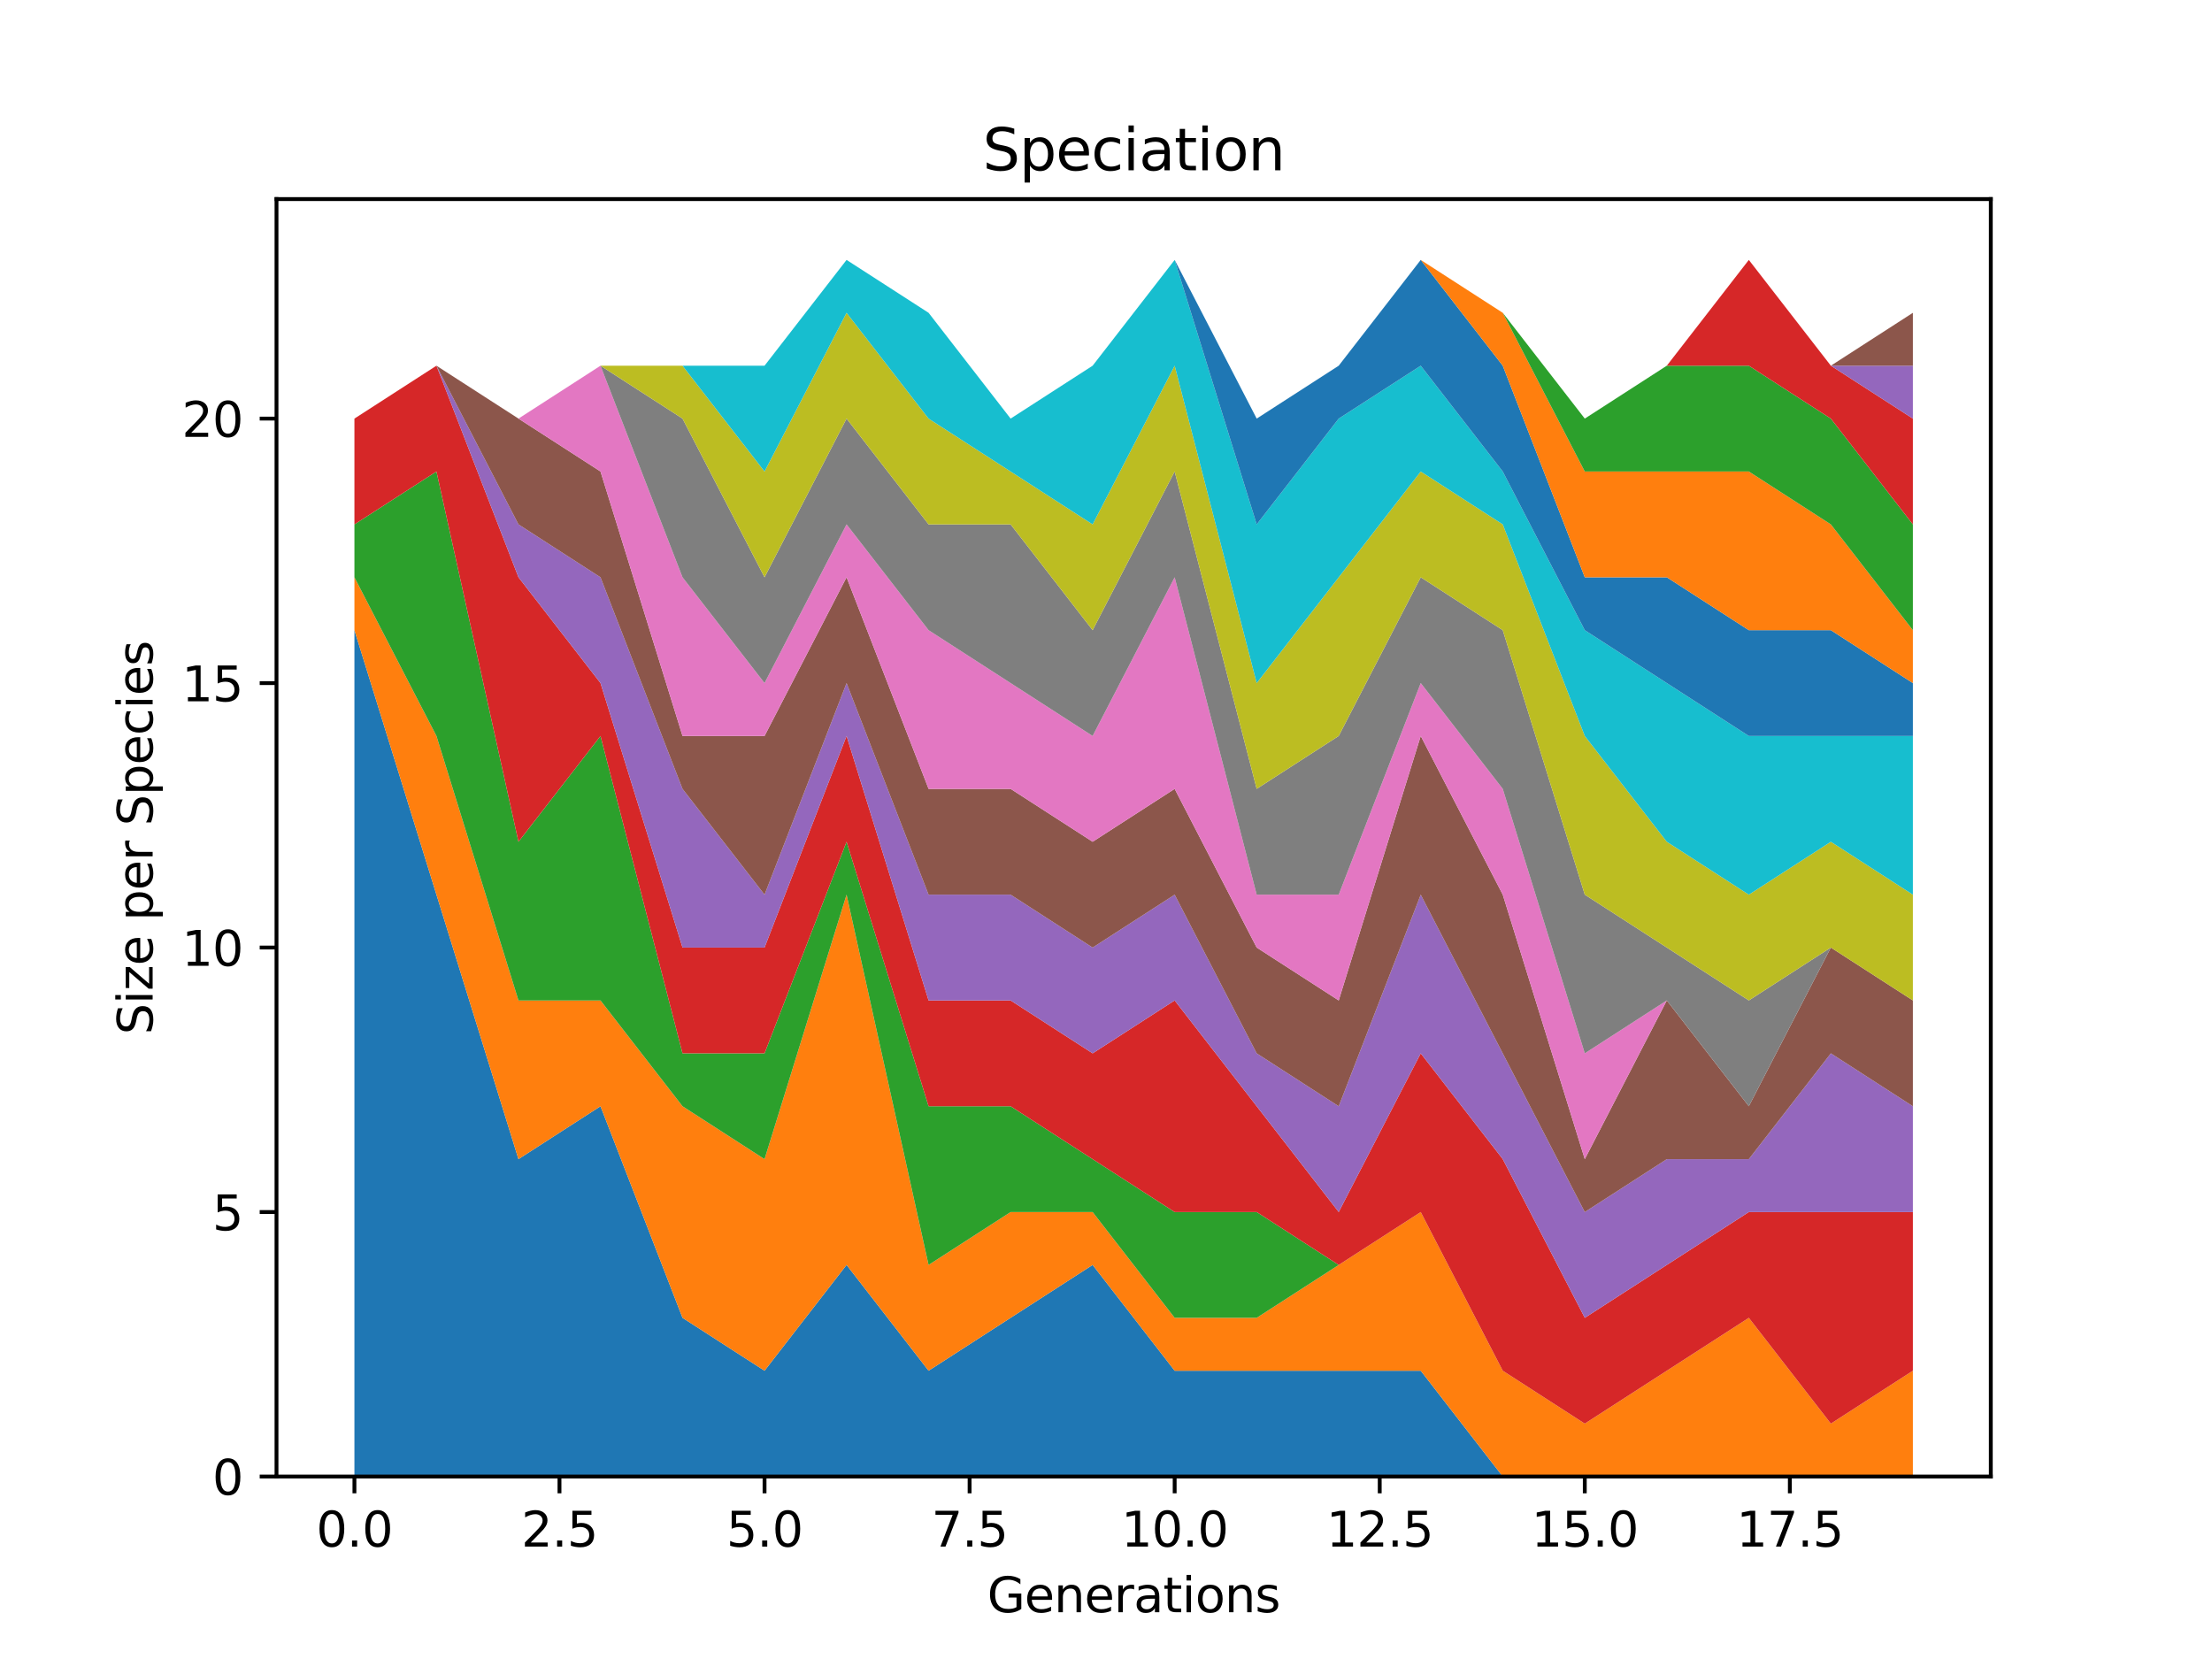 <?xml version="1.0" encoding="utf-8" standalone="no"?>
<!DOCTYPE svg PUBLIC "-//W3C//DTD SVG 1.1//EN"
  "http://www.w3.org/Graphics/SVG/1.1/DTD/svg11.dtd">
<svg xmlns:xlink="http://www.w3.org/1999/xlink" width="460.8pt" height="345.6pt" viewBox="0 0 460.8 345.6" xmlns="http://www.w3.org/2000/svg" version="1.1">
 <defs>
  <style type="text/css">*{stroke-linejoin: round; stroke-linecap: butt}</style>
 </defs>
 <g id="figure_1">
  <g id="patch_1">
   <path d="M 0 345.6 
L 460.8 345.6 
L 460.8 0 
L 0 0 
z
" style="fill: #ffffff"/>
  </g>
  <g id="axes_1">
   <g id="patch_2">
    <path d="M 57.6 307.584 
L 414.72 307.584 
L 414.72 41.472 
L 57.6 41.472 
z
" style="fill: #ffffff"/>
   </g>
   <g id="PolyCollection_1">
    <path d="M 73.833 131.278 
L 73.833 307.584 
L 90.92 307.584 
L 108.007 307.584 
L 125.094 307.584 
L 142.181 307.584 
L 159.268 307.584 
L 176.355 307.584 
L 193.442 307.584 
L 210.529 307.584 
L 227.616 307.584 
L 244.704 307.584 
L 261.791 307.584 
L 278.878 307.584 
L 295.965 307.584 
L 313.052 307.584 
L 330.139 307.584 
L 347.226 307.584 
L 364.313 307.584 
L 381.4 307.584 
L 398.487 307.584 
L 398.487 307.584 
L 398.487 307.584 
L 381.4 307.584 
L 364.313 307.584 
L 347.226 307.584 
L 330.139 307.584 
L 313.052 307.584 
L 295.965 285.546 
L 278.878 285.546 
L 261.791 285.546 
L 244.704 285.546 
L 227.616 263.507 
L 210.529 274.527 
L 193.442 285.546 
L 176.355 263.507 
L 159.268 285.546 
L 142.181 274.527 
L 125.094 230.45 
L 108.007 241.469 
L 90.92 186.374 
L 73.833 131.278 
z
" clip-path="url(#p7296f03101)" style="fill: #1f77b4"/>
   </g>
   <g id="PolyCollection_2">
    <path d="M 73.833 120.259 
L 73.833 131.278 
L 90.92 186.374 
L 108.007 241.469 
L 125.094 230.45 
L 142.181 274.527 
L 159.268 285.546 
L 176.355 263.507 
L 193.442 285.546 
L 210.529 274.527 
L 227.616 263.507 
L 244.704 285.546 
L 261.791 285.546 
L 278.878 285.546 
L 295.965 285.546 
L 313.052 307.584 
L 330.139 307.584 
L 347.226 307.584 
L 364.313 307.584 
L 381.4 307.584 
L 398.487 307.584 
L 398.487 285.546 
L 398.487 285.546 
L 381.4 296.565 
L 364.313 274.527 
L 347.226 285.546 
L 330.139 296.565 
L 313.052 285.546 
L 295.965 252.488 
L 278.878 263.507 
L 261.791 274.527 
L 244.704 274.527 
L 227.616 252.488 
L 210.529 252.488 
L 193.442 263.507 
L 176.355 186.374 
L 159.268 241.469 
L 142.181 230.45 
L 125.094 208.412 
L 108.007 208.412 
L 90.92 153.316 
L 73.833 120.259 
z
" clip-path="url(#p7296f03101)" style="fill: #ff7f0e"/>
   </g>
   <g id="PolyCollection_3">
    <path d="M 73.833 109.24 
L 73.833 120.259 
L 90.92 153.316 
L 108.007 208.412 
L 125.094 208.412 
L 142.181 230.45 
L 159.268 241.469 
L 176.355 186.374 
L 193.442 263.507 
L 210.529 252.488 
L 227.616 252.488 
L 244.704 274.527 
L 261.791 274.527 
L 278.878 263.507 
L 295.965 252.488 
L 313.052 285.546 
L 330.139 296.565 
L 347.226 285.546 
L 364.313 274.527 
L 381.4 296.565 
L 398.487 285.546 
L 398.487 285.546 
L 398.487 285.546 
L 381.4 296.565 
L 364.313 274.527 
L 347.226 285.546 
L 330.139 296.565 
L 313.052 285.546 
L 295.965 252.488 
L 278.878 263.507 
L 261.791 252.488 
L 244.704 252.488 
L 227.616 241.469 
L 210.529 230.45 
L 193.442 230.45 
L 176.355 175.354 
L 159.268 219.431 
L 142.181 219.431 
L 125.094 153.316 
L 108.007 175.354 
L 90.92 98.221 
L 73.833 109.24 
z
" clip-path="url(#p7296f03101)" style="fill: #2ca02c"/>
   </g>
   <g id="PolyCollection_4">
    <path d="M 73.833 87.201 
L 73.833 109.24 
L 90.92 98.221 
L 108.007 175.354 
L 125.094 153.316 
L 142.181 219.431 
L 159.268 219.431 
L 176.355 175.354 
L 193.442 230.45 
L 210.529 230.45 
L 227.616 241.469 
L 244.704 252.488 
L 261.791 252.488 
L 278.878 263.507 
L 295.965 252.488 
L 313.052 285.546 
L 330.139 296.565 
L 347.226 285.546 
L 364.313 274.527 
L 381.4 296.565 
L 398.487 285.546 
L 398.487 252.488 
L 398.487 252.488 
L 381.4 252.488 
L 364.313 252.488 
L 347.226 263.507 
L 330.139 274.527 
L 313.052 241.469 
L 295.965 219.431 
L 278.878 252.488 
L 261.791 230.45 
L 244.704 208.412 
L 227.616 219.431 
L 210.529 208.412 
L 193.442 208.412 
L 176.355 153.316 
L 159.268 197.393 
L 142.181 197.393 
L 125.094 142.297 
L 108.007 120.259 
L 90.92 76.182 
L 73.833 87.201 
z
" clip-path="url(#p7296f03101)" style="fill: #d62728"/>
   </g>
   <g id="PolyCollection_5">
    <path d="M 73.833 87.201 
L 73.833 87.201 
L 90.92 76.182 
L 108.007 120.259 
L 125.094 142.297 
L 142.181 197.393 
L 159.268 197.393 
L 176.355 153.316 
L 193.442 208.412 
L 210.529 208.412 
L 227.616 219.431 
L 244.704 208.412 
L 261.791 230.45 
L 278.878 252.488 
L 295.965 219.431 
L 313.052 241.469 
L 330.139 274.527 
L 347.226 263.507 
L 364.313 252.488 
L 381.4 252.488 
L 398.487 252.488 
L 398.487 230.45 
L 398.487 230.45 
L 381.4 219.431 
L 364.313 241.469 
L 347.226 241.469 
L 330.139 252.488 
L 313.052 219.431 
L 295.965 186.374 
L 278.878 230.45 
L 261.791 219.431 
L 244.704 186.374 
L 227.616 197.393 
L 210.529 186.374 
L 193.442 186.374 
L 176.355 142.297 
L 159.268 186.374 
L 142.181 164.335 
L 125.094 120.259 
L 108.007 109.24 
L 90.92 76.182 
L 73.833 87.201 
z
" clip-path="url(#p7296f03101)" style="fill: #9467bd"/>
   </g>
   <g id="PolyCollection_6">
    <path d="M 73.833 87.201 
L 73.833 87.201 
L 90.92 76.182 
L 108.007 109.24 
L 125.094 120.259 
L 142.181 164.335 
L 159.268 186.374 
L 176.355 142.297 
L 193.442 186.374 
L 210.529 186.374 
L 227.616 197.393 
L 244.704 186.374 
L 261.791 219.431 
L 278.878 230.45 
L 295.965 186.374 
L 313.052 219.431 
L 330.139 252.488 
L 347.226 241.469 
L 364.313 241.469 
L 381.4 219.431 
L 398.487 230.45 
L 398.487 208.412 
L 398.487 208.412 
L 381.4 197.393 
L 364.313 230.45 
L 347.226 208.412 
L 330.139 241.469 
L 313.052 186.374 
L 295.965 153.316 
L 278.878 208.412 
L 261.791 197.393 
L 244.704 164.335 
L 227.616 175.354 
L 210.529 164.335 
L 193.442 164.335 
L 176.355 120.259 
L 159.268 153.316 
L 142.181 153.316 
L 125.094 98.221 
L 108.007 87.201 
L 90.92 76.182 
L 73.833 87.201 
z
" clip-path="url(#p7296f03101)" style="fill: #8c564b"/>
   </g>
   <g id="PolyCollection_7">
    <path d="M 73.833 87.201 
L 73.833 87.201 
L 90.92 76.182 
L 108.007 87.201 
L 125.094 98.221 
L 142.181 153.316 
L 159.268 153.316 
L 176.355 120.259 
L 193.442 164.335 
L 210.529 164.335 
L 227.616 175.354 
L 244.704 164.335 
L 261.791 197.393 
L 278.878 208.412 
L 295.965 153.316 
L 313.052 186.374 
L 330.139 241.469 
L 347.226 208.412 
L 364.313 230.45 
L 381.4 197.393 
L 398.487 208.412 
L 398.487 208.412 
L 398.487 208.412 
L 381.4 197.393 
L 364.313 230.45 
L 347.226 208.412 
L 330.139 219.431 
L 313.052 164.335 
L 295.965 142.297 
L 278.878 186.374 
L 261.791 186.374 
L 244.704 120.259 
L 227.616 153.316 
L 210.529 142.297 
L 193.442 131.278 
L 176.355 109.24 
L 159.268 142.297 
L 142.181 120.259 
L 125.094 76.182 
L 108.007 87.201 
L 90.92 76.182 
L 73.833 87.201 
z
" clip-path="url(#p7296f03101)" style="fill: #e377c2"/>
   </g>
   <g id="PolyCollection_8">
    <path d="M 73.833 87.201 
L 73.833 87.201 
L 90.92 76.182 
L 108.007 87.201 
L 125.094 76.182 
L 142.181 120.259 
L 159.268 142.297 
L 176.355 109.24 
L 193.442 131.278 
L 210.529 142.297 
L 227.616 153.316 
L 244.704 120.259 
L 261.791 186.374 
L 278.878 186.374 
L 295.965 142.297 
L 313.052 164.335 
L 330.139 219.431 
L 347.226 208.412 
L 364.313 230.45 
L 381.4 197.393 
L 398.487 208.412 
L 398.487 208.412 
L 398.487 208.412 
L 381.4 197.393 
L 364.313 208.412 
L 347.226 197.393 
L 330.139 186.374 
L 313.052 131.278 
L 295.965 120.259 
L 278.878 153.316 
L 261.791 164.335 
L 244.704 98.221 
L 227.616 131.278 
L 210.529 109.24 
L 193.442 109.24 
L 176.355 87.201 
L 159.268 120.259 
L 142.181 87.201 
L 125.094 76.182 
L 108.007 87.201 
L 90.92 76.182 
L 73.833 87.201 
z
" clip-path="url(#p7296f03101)" style="fill: #7f7f7f"/>
   </g>
   <g id="PolyCollection_9">
    <path d="M 73.833 87.201 
L 73.833 87.201 
L 90.92 76.182 
L 108.007 87.201 
L 125.094 76.182 
L 142.181 87.201 
L 159.268 120.259 
L 176.355 87.201 
L 193.442 109.24 
L 210.529 109.24 
L 227.616 131.278 
L 244.704 98.221 
L 261.791 164.335 
L 278.878 153.316 
L 295.965 120.259 
L 313.052 131.278 
L 330.139 186.374 
L 347.226 197.393 
L 364.313 208.412 
L 381.4 197.393 
L 398.487 208.412 
L 398.487 186.374 
L 398.487 186.374 
L 381.4 175.354 
L 364.313 186.374 
L 347.226 175.354 
L 330.139 153.316 
L 313.052 109.24 
L 295.965 98.221 
L 278.878 120.259 
L 261.791 142.297 
L 244.704 76.182 
L 227.616 109.24 
L 210.529 98.221 
L 193.442 87.201 
L 176.355 65.163 
L 159.268 98.221 
L 142.181 76.182 
L 125.094 76.182 
L 108.007 87.201 
L 90.92 76.182 
L 73.833 87.201 
z
" clip-path="url(#p7296f03101)" style="fill: #bcbd22"/>
   </g>
   <g id="PolyCollection_10">
    <path d="M 73.833 87.201 
L 73.833 87.201 
L 90.92 76.182 
L 108.007 87.201 
L 125.094 76.182 
L 142.181 76.182 
L 159.268 98.221 
L 176.355 65.163 
L 193.442 87.201 
L 210.529 98.221 
L 227.616 109.24 
L 244.704 76.182 
L 261.791 142.297 
L 278.878 120.259 
L 295.965 98.221 
L 313.052 109.24 
L 330.139 153.316 
L 347.226 175.354 
L 364.313 186.374 
L 381.4 175.354 
L 398.487 186.374 
L 398.487 153.316 
L 398.487 153.316 
L 381.4 153.316 
L 364.313 153.316 
L 347.226 142.297 
L 330.139 131.278 
L 313.052 98.221 
L 295.965 76.182 
L 278.878 87.201 
L 261.791 109.24 
L 244.704 54.144 
L 227.616 76.182 
L 210.529 87.201 
L 193.442 65.163 
L 176.355 54.144 
L 159.268 76.182 
L 142.181 76.182 
L 125.094 76.182 
L 108.007 87.201 
L 90.92 76.182 
L 73.833 87.201 
z
" clip-path="url(#p7296f03101)" style="fill: #17becf"/>
   </g>
   <g id="PolyCollection_11">
    <path d="M 73.833 87.201 
L 73.833 87.201 
L 90.92 76.182 
L 108.007 87.201 
L 125.094 76.182 
L 142.181 76.182 
L 159.268 76.182 
L 176.355 54.144 
L 193.442 65.163 
L 210.529 87.201 
L 227.616 76.182 
L 244.704 54.144 
L 261.791 109.24 
L 278.878 87.201 
L 295.965 76.182 
L 313.052 98.221 
L 330.139 131.278 
L 347.226 142.297 
L 364.313 153.316 
L 381.4 153.316 
L 398.487 153.316 
L 398.487 142.297 
L 398.487 142.297 
L 381.4 131.278 
L 364.313 131.278 
L 347.226 120.259 
L 330.139 120.259 
L 313.052 76.182 
L 295.965 54.144 
L 278.878 76.182 
L 261.791 87.201 
L 244.704 54.144 
L 227.616 76.182 
L 210.529 87.201 
L 193.442 65.163 
L 176.355 54.144 
L 159.268 76.182 
L 142.181 76.182 
L 125.094 76.182 
L 108.007 87.201 
L 90.92 76.182 
L 73.833 87.201 
z
" clip-path="url(#p7296f03101)" style="fill: #1f77b4"/>
   </g>
   <g id="PolyCollection_12">
    <path d="M 73.833 87.201 
L 73.833 87.201 
L 90.92 76.182 
L 108.007 87.201 
L 125.094 76.182 
L 142.181 76.182 
L 159.268 76.182 
L 176.355 54.144 
L 193.442 65.163 
L 210.529 87.201 
L 227.616 76.182 
L 244.704 54.144 
L 261.791 87.201 
L 278.878 76.182 
L 295.965 54.144 
L 313.052 76.182 
L 330.139 120.259 
L 347.226 120.259 
L 364.313 131.278 
L 381.4 131.278 
L 398.487 142.297 
L 398.487 131.278 
L 398.487 131.278 
L 381.4 109.24 
L 364.313 98.221 
L 347.226 98.221 
L 330.139 98.221 
L 313.052 65.163 
L 295.965 54.144 
L 278.878 76.182 
L 261.791 87.201 
L 244.704 54.144 
L 227.616 76.182 
L 210.529 87.201 
L 193.442 65.163 
L 176.355 54.144 
L 159.268 76.182 
L 142.181 76.182 
L 125.094 76.182 
L 108.007 87.201 
L 90.92 76.182 
L 73.833 87.201 
z
" clip-path="url(#p7296f03101)" style="fill: #ff7f0e"/>
   </g>
   <g id="PolyCollection_13">
    <path d="M 73.833 87.201 
L 73.833 87.201 
L 90.92 76.182 
L 108.007 87.201 
L 125.094 76.182 
L 142.181 76.182 
L 159.268 76.182 
L 176.355 54.144 
L 193.442 65.163 
L 210.529 87.201 
L 227.616 76.182 
L 244.704 54.144 
L 261.791 87.201 
L 278.878 76.182 
L 295.965 54.144 
L 313.052 65.163 
L 330.139 98.221 
L 347.226 98.221 
L 364.313 98.221 
L 381.4 109.24 
L 398.487 131.278 
L 398.487 109.24 
L 398.487 109.24 
L 381.4 87.201 
L 364.313 76.182 
L 347.226 76.182 
L 330.139 87.201 
L 313.052 65.163 
L 295.965 54.144 
L 278.878 76.182 
L 261.791 87.201 
L 244.704 54.144 
L 227.616 76.182 
L 210.529 87.201 
L 193.442 65.163 
L 176.355 54.144 
L 159.268 76.182 
L 142.181 76.182 
L 125.094 76.182 
L 108.007 87.201 
L 90.92 76.182 
L 73.833 87.201 
z
" clip-path="url(#p7296f03101)" style="fill: #2ca02c"/>
   </g>
   <g id="PolyCollection_14">
    <path d="M 73.833 87.201 
L 73.833 87.201 
L 90.92 76.182 
L 108.007 87.201 
L 125.094 76.182 
L 142.181 76.182 
L 159.268 76.182 
L 176.355 54.144 
L 193.442 65.163 
L 210.529 87.201 
L 227.616 76.182 
L 244.704 54.144 
L 261.791 87.201 
L 278.878 76.182 
L 295.965 54.144 
L 313.052 65.163 
L 330.139 87.201 
L 347.226 76.182 
L 364.313 76.182 
L 381.4 87.201 
L 398.487 109.24 
L 398.487 87.201 
L 398.487 87.201 
L 381.4 76.182 
L 364.313 54.144 
L 347.226 76.182 
L 330.139 87.201 
L 313.052 65.163 
L 295.965 54.144 
L 278.878 76.182 
L 261.791 87.201 
L 244.704 54.144 
L 227.616 76.182 
L 210.529 87.201 
L 193.442 65.163 
L 176.355 54.144 
L 159.268 76.182 
L 142.181 76.182 
L 125.094 76.182 
L 108.007 87.201 
L 90.92 76.182 
L 73.833 87.201 
z
" clip-path="url(#p7296f03101)" style="fill: #d62728"/>
   </g>
   <g id="PolyCollection_15">
    <path d="M 73.833 87.201 
L 73.833 87.201 
L 90.92 76.182 
L 108.007 87.201 
L 125.094 76.182 
L 142.181 76.182 
L 159.268 76.182 
L 176.355 54.144 
L 193.442 65.163 
L 210.529 87.201 
L 227.616 76.182 
L 244.704 54.144 
L 261.791 87.201 
L 278.878 76.182 
L 295.965 54.144 
L 313.052 65.163 
L 330.139 87.201 
L 347.226 76.182 
L 364.313 54.144 
L 381.4 76.182 
L 398.487 87.201 
L 398.487 76.182 
L 398.487 76.182 
L 381.4 76.182 
L 364.313 54.144 
L 347.226 76.182 
L 330.139 87.201 
L 313.052 65.163 
L 295.965 54.144 
L 278.878 76.182 
L 261.791 87.201 
L 244.704 54.144 
L 227.616 76.182 
L 210.529 87.201 
L 193.442 65.163 
L 176.355 54.144 
L 159.268 76.182 
L 142.181 76.182 
L 125.094 76.182 
L 108.007 87.201 
L 90.92 76.182 
L 73.833 87.201 
z
" clip-path="url(#p7296f03101)" style="fill: #9467bd"/>
   </g>
   <g id="PolyCollection_16">
    <path d="M 73.833 87.201 
L 73.833 87.201 
L 90.92 76.182 
L 108.007 87.201 
L 125.094 76.182 
L 142.181 76.182 
L 159.268 76.182 
L 176.355 54.144 
L 193.442 65.163 
L 210.529 87.201 
L 227.616 76.182 
L 244.704 54.144 
L 261.791 87.201 
L 278.878 76.182 
L 295.965 54.144 
L 313.052 65.163 
L 330.139 87.201 
L 347.226 76.182 
L 364.313 54.144 
L 381.4 76.182 
L 398.487 76.182 
L 398.487 65.163 
L 398.487 65.163 
L 381.4 76.182 
L 364.313 54.144 
L 347.226 76.182 
L 330.139 87.201 
L 313.052 65.163 
L 295.965 54.144 
L 278.878 76.182 
L 261.791 87.201 
L 244.704 54.144 
L 227.616 76.182 
L 210.529 87.201 
L 193.442 65.163 
L 176.355 54.144 
L 159.268 76.182 
L 142.181 76.182 
L 125.094 76.182 
L 108.007 87.201 
L 90.92 76.182 
L 73.833 87.201 
z
" clip-path="url(#p7296f03101)" style="fill: #8c564b"/>
   </g>
   <g id="matplotlib.axis_1">
    <g id="xtick_1">
     <g id="line2d_1">
      <defs>
       <path id="me6d2f6f811" d="M 0 0 
L 0 3.5 
" style="stroke: #000000; stroke-width: 0.8"/>
      </defs>
      <g>
       <use xlink:href="#me6d2f6f811" x="73.833" y="307.584" style="stroke: #000000; stroke-width: 0.8"/>
      </g>
     </g>
     <g id="text_1">
      <!-- 0.0 -->
      <g transform="translate(65.881 322.182) scale(0.1 -0.1)">
       <defs>
        <path id="DejaVuSans-30" d="M 2034 4250 
Q 1547 4250 1301 3770 
Q 1056 3291 1056 2328 
Q 1056 1369 1301 889 
Q 1547 409 2034 409 
Q 2525 409 2770 889 
Q 3016 1369 3016 2328 
Q 3016 3291 2770 3770 
Q 2525 4250 2034 4250 
z
M 2034 4750 
Q 2819 4750 3233 4129 
Q 3647 3509 3647 2328 
Q 3647 1150 3233 529 
Q 2819 -91 2034 -91 
Q 1250 -91 836 529 
Q 422 1150 422 2328 
Q 422 3509 836 4129 
Q 1250 4750 2034 4750 
z
" transform="scale(0.016)"/>
        <path id="DejaVuSans-2e" d="M 684 794 
L 1344 794 
L 1344 0 
L 684 0 
L 684 794 
z
" transform="scale(0.016)"/>
       </defs>
       <use xlink:href="#DejaVuSans-30"/>
       <use xlink:href="#DejaVuSans-2e" x="63.623"/>
       <use xlink:href="#DejaVuSans-30" x="95.41"/>
      </g>
     </g>
    </g>
    <g id="xtick_2">
     <g id="line2d_2">
      <g>
       <use xlink:href="#me6d2f6f811" x="116.55" y="307.584" style="stroke: #000000; stroke-width: 0.8"/>
      </g>
     </g>
     <g id="text_2">
      <!-- 2.5 -->
      <g transform="translate(108.599 322.182) scale(0.1 -0.1)">
       <defs>
        <path id="DejaVuSans-32" d="M 1228 531 
L 3431 531 
L 3431 0 
L 469 0 
L 469 531 
Q 828 903 1448 1529 
Q 2069 2156 2228 2338 
Q 2531 2678 2651 2914 
Q 2772 3150 2772 3378 
Q 2772 3750 2511 3984 
Q 2250 4219 1831 4219 
Q 1534 4219 1204 4116 
Q 875 4013 500 3803 
L 500 4441 
Q 881 4594 1212 4672 
Q 1544 4750 1819 4750 
Q 2544 4750 2975 4387 
Q 3406 4025 3406 3419 
Q 3406 3131 3298 2873 
Q 3191 2616 2906 2266 
Q 2828 2175 2409 1742 
Q 1991 1309 1228 531 
z
" transform="scale(0.016)"/>
        <path id="DejaVuSans-35" d="M 691 4666 
L 3169 4666 
L 3169 4134 
L 1269 4134 
L 1269 2991 
Q 1406 3038 1543 3061 
Q 1681 3084 1819 3084 
Q 2600 3084 3056 2656 
Q 3513 2228 3513 1497 
Q 3513 744 3044 326 
Q 2575 -91 1722 -91 
Q 1428 -91 1123 -41 
Q 819 9 494 109 
L 494 744 
Q 775 591 1075 516 
Q 1375 441 1709 441 
Q 2250 441 2565 725 
Q 2881 1009 2881 1497 
Q 2881 1984 2565 2268 
Q 2250 2553 1709 2553 
Q 1456 2553 1204 2497 
Q 953 2441 691 2322 
L 691 4666 
z
" transform="scale(0.016)"/>
       </defs>
       <use xlink:href="#DejaVuSans-32"/>
       <use xlink:href="#DejaVuSans-2e" x="63.623"/>
       <use xlink:href="#DejaVuSans-35" x="95.41"/>
      </g>
     </g>
    </g>
    <g id="xtick_3">
     <g id="line2d_3">
      <g>
       <use xlink:href="#me6d2f6f811" x="159.268" y="307.584" style="stroke: #000000; stroke-width: 0.8"/>
      </g>
     </g>
     <g id="text_3">
      <!-- 5.0 -->
      <g transform="translate(151.317 322.182) scale(0.1 -0.1)">
       <use xlink:href="#DejaVuSans-35"/>
       <use xlink:href="#DejaVuSans-2e" x="63.623"/>
       <use xlink:href="#DejaVuSans-30" x="95.41"/>
      </g>
     </g>
    </g>
    <g id="xtick_4">
     <g id="line2d_4">
      <g>
       <use xlink:href="#me6d2f6f811" x="201.986" y="307.584" style="stroke: #000000; stroke-width: 0.8"/>
      </g>
     </g>
     <g id="text_4">
      <!-- 7.5 -->
      <g transform="translate(194.034 322.182) scale(0.1 -0.1)">
       <defs>
        <path id="DejaVuSans-37" d="M 525 4666 
L 3525 4666 
L 3525 4397 
L 1831 0 
L 1172 0 
L 2766 4134 
L 525 4134 
L 525 4666 
z
" transform="scale(0.016)"/>
       </defs>
       <use xlink:href="#DejaVuSans-37"/>
       <use xlink:href="#DejaVuSans-2e" x="63.623"/>
       <use xlink:href="#DejaVuSans-35" x="95.41"/>
      </g>
     </g>
    </g>
    <g id="xtick_5">
     <g id="line2d_5">
      <g>
       <use xlink:href="#me6d2f6f811" x="244.704" y="307.584" style="stroke: #000000; stroke-width: 0.8"/>
      </g>
     </g>
     <g id="text_5">
      <!-- 10.0 -->
      <g transform="translate(233.571 322.182) scale(0.1 -0.1)">
       <defs>
        <path id="DejaVuSans-31" d="M 794 531 
L 1825 531 
L 1825 4091 
L 703 3866 
L 703 4441 
L 1819 4666 
L 2450 4666 
L 2450 531 
L 3481 531 
L 3481 0 
L 794 0 
L 794 531 
z
" transform="scale(0.016)"/>
       </defs>
       <use xlink:href="#DejaVuSans-31"/>
       <use xlink:href="#DejaVuSans-30" x="63.623"/>
       <use xlink:href="#DejaVuSans-2e" x="127.246"/>
       <use xlink:href="#DejaVuSans-30" x="159.033"/>
      </g>
     </g>
    </g>
    <g id="xtick_6">
     <g id="line2d_6">
      <g>
       <use xlink:href="#me6d2f6f811" x="287.421" y="307.584" style="stroke: #000000; stroke-width: 0.8"/>
      </g>
     </g>
     <g id="text_6">
      <!-- 12.5 -->
      <g transform="translate(276.288 322.182) scale(0.1 -0.1)">
       <use xlink:href="#DejaVuSans-31"/>
       <use xlink:href="#DejaVuSans-32" x="63.623"/>
       <use xlink:href="#DejaVuSans-2e" x="127.246"/>
       <use xlink:href="#DejaVuSans-35" x="159.033"/>
      </g>
     </g>
    </g>
    <g id="xtick_7">
     <g id="line2d_7">
      <g>
       <use xlink:href="#me6d2f6f811" x="330.139" y="307.584" style="stroke: #000000; stroke-width: 0.8"/>
      </g>
     </g>
     <g id="text_7">
      <!-- 15.0 -->
      <g transform="translate(319.006 322.182) scale(0.1 -0.1)">
       <use xlink:href="#DejaVuSans-31"/>
       <use xlink:href="#DejaVuSans-35" x="63.623"/>
       <use xlink:href="#DejaVuSans-2e" x="127.246"/>
       <use xlink:href="#DejaVuSans-30" x="159.033"/>
      </g>
     </g>
    </g>
    <g id="xtick_8">
     <g id="line2d_8">
      <g>
       <use xlink:href="#me6d2f6f811" x="372.857" y="307.584" style="stroke: #000000; stroke-width: 0.8"/>
      </g>
     </g>
     <g id="text_8">
      <!-- 17.5 -->
      <g transform="translate(361.724 322.182) scale(0.1 -0.1)">
       <use xlink:href="#DejaVuSans-31"/>
       <use xlink:href="#DejaVuSans-37" x="63.623"/>
       <use xlink:href="#DejaVuSans-2e" x="127.246"/>
       <use xlink:href="#DejaVuSans-35" x="159.033"/>
      </g>
     </g>
    </g>
    <g id="text_9">
     <!-- Generations -->
     <g transform="translate(205.662 335.861) scale(0.1 -0.1)">
      <defs>
       <path id="DejaVuSans-47" d="M 3809 666 
L 3809 1919 
L 2778 1919 
L 2778 2438 
L 4434 2438 
L 4434 434 
Q 4069 175 3628 42 
Q 3188 -91 2688 -91 
Q 1594 -91 976 548 
Q 359 1188 359 2328 
Q 359 3472 976 4111 
Q 1594 4750 2688 4750 
Q 3144 4750 3555 4637 
Q 3966 4525 4313 4306 
L 4313 3634 
Q 3963 3931 3569 4081 
Q 3175 4231 2741 4231 
Q 1884 4231 1454 3753 
Q 1025 3275 1025 2328 
Q 1025 1384 1454 906 
Q 1884 428 2741 428 
Q 3075 428 3337 486 
Q 3600 544 3809 666 
z
" transform="scale(0.016)"/>
       <path id="DejaVuSans-65" d="M 3597 1894 
L 3597 1613 
L 953 1613 
Q 991 1019 1311 708 
Q 1631 397 2203 397 
Q 2534 397 2845 478 
Q 3156 559 3463 722 
L 3463 178 
Q 3153 47 2828 -22 
Q 2503 -91 2169 -91 
Q 1331 -91 842 396 
Q 353 884 353 1716 
Q 353 2575 817 3079 
Q 1281 3584 2069 3584 
Q 2775 3584 3186 3129 
Q 3597 2675 3597 1894 
z
M 3022 2063 
Q 3016 2534 2758 2815 
Q 2500 3097 2075 3097 
Q 1594 3097 1305 2825 
Q 1016 2553 972 2059 
L 3022 2063 
z
" transform="scale(0.016)"/>
       <path id="DejaVuSans-6e" d="M 3513 2113 
L 3513 0 
L 2938 0 
L 2938 2094 
Q 2938 2591 2744 2837 
Q 2550 3084 2163 3084 
Q 1697 3084 1428 2787 
Q 1159 2491 1159 1978 
L 1159 0 
L 581 0 
L 581 3500 
L 1159 3500 
L 1159 2956 
Q 1366 3272 1645 3428 
Q 1925 3584 2291 3584 
Q 2894 3584 3203 3211 
Q 3513 2838 3513 2113 
z
" transform="scale(0.016)"/>
       <path id="DejaVuSans-72" d="M 2631 2963 
Q 2534 3019 2420 3045 
Q 2306 3072 2169 3072 
Q 1681 3072 1420 2755 
Q 1159 2438 1159 1844 
L 1159 0 
L 581 0 
L 581 3500 
L 1159 3500 
L 1159 2956 
Q 1341 3275 1631 3429 
Q 1922 3584 2338 3584 
Q 2397 3584 2469 3576 
Q 2541 3569 2628 3553 
L 2631 2963 
z
" transform="scale(0.016)"/>
       <path id="DejaVuSans-61" d="M 2194 1759 
Q 1497 1759 1228 1600 
Q 959 1441 959 1056 
Q 959 750 1161 570 
Q 1363 391 1709 391 
Q 2188 391 2477 730 
Q 2766 1069 2766 1631 
L 2766 1759 
L 2194 1759 
z
M 3341 1997 
L 3341 0 
L 2766 0 
L 2766 531 
Q 2569 213 2275 61 
Q 1981 -91 1556 -91 
Q 1019 -91 701 211 
Q 384 513 384 1019 
Q 384 1609 779 1909 
Q 1175 2209 1959 2209 
L 2766 2209 
L 2766 2266 
Q 2766 2663 2505 2880 
Q 2244 3097 1772 3097 
Q 1472 3097 1187 3025 
Q 903 2953 641 2809 
L 641 3341 
Q 956 3463 1253 3523 
Q 1550 3584 1831 3584 
Q 2591 3584 2966 3190 
Q 3341 2797 3341 1997 
z
" transform="scale(0.016)"/>
       <path id="DejaVuSans-74" d="M 1172 4494 
L 1172 3500 
L 2356 3500 
L 2356 3053 
L 1172 3053 
L 1172 1153 
Q 1172 725 1289 603 
Q 1406 481 1766 481 
L 2356 481 
L 2356 0 
L 1766 0 
Q 1100 0 847 248 
Q 594 497 594 1153 
L 594 3053 
L 172 3053 
L 172 3500 
L 594 3500 
L 594 4494 
L 1172 4494 
z
" transform="scale(0.016)"/>
       <path id="DejaVuSans-69" d="M 603 3500 
L 1178 3500 
L 1178 0 
L 603 0 
L 603 3500 
z
M 603 4863 
L 1178 4863 
L 1178 4134 
L 603 4134 
L 603 4863 
z
" transform="scale(0.016)"/>
       <path id="DejaVuSans-6f" d="M 1959 3097 
Q 1497 3097 1228 2736 
Q 959 2375 959 1747 
Q 959 1119 1226 758 
Q 1494 397 1959 397 
Q 2419 397 2687 759 
Q 2956 1122 2956 1747 
Q 2956 2369 2687 2733 
Q 2419 3097 1959 3097 
z
M 1959 3584 
Q 2709 3584 3137 3096 
Q 3566 2609 3566 1747 
Q 3566 888 3137 398 
Q 2709 -91 1959 -91 
Q 1206 -91 779 398 
Q 353 888 353 1747 
Q 353 2609 779 3096 
Q 1206 3584 1959 3584 
z
" transform="scale(0.016)"/>
       <path id="DejaVuSans-73" d="M 2834 3397 
L 2834 2853 
Q 2591 2978 2328 3040 
Q 2066 3103 1784 3103 
Q 1356 3103 1142 2972 
Q 928 2841 928 2578 
Q 928 2378 1081 2264 
Q 1234 2150 1697 2047 
L 1894 2003 
Q 2506 1872 2764 1633 
Q 3022 1394 3022 966 
Q 3022 478 2636 193 
Q 2250 -91 1575 -91 
Q 1294 -91 989 -36 
Q 684 19 347 128 
L 347 722 
Q 666 556 975 473 
Q 1284 391 1588 391 
Q 1994 391 2212 530 
Q 2431 669 2431 922 
Q 2431 1156 2273 1281 
Q 2116 1406 1581 1522 
L 1381 1569 
Q 847 1681 609 1914 
Q 372 2147 372 2553 
Q 372 3047 722 3315 
Q 1072 3584 1716 3584 
Q 2034 3584 2315 3537 
Q 2597 3491 2834 3397 
z
" transform="scale(0.016)"/>
      </defs>
      <use xlink:href="#DejaVuSans-47"/>
      <use xlink:href="#DejaVuSans-65" x="77.49"/>
      <use xlink:href="#DejaVuSans-6e" x="139.014"/>
      <use xlink:href="#DejaVuSans-65" x="202.393"/>
      <use xlink:href="#DejaVuSans-72" x="263.916"/>
      <use xlink:href="#DejaVuSans-61" x="305.029"/>
      <use xlink:href="#DejaVuSans-74" x="366.309"/>
      <use xlink:href="#DejaVuSans-69" x="405.518"/>
      <use xlink:href="#DejaVuSans-6f" x="433.301"/>
      <use xlink:href="#DejaVuSans-6e" x="494.482"/>
      <use xlink:href="#DejaVuSans-73" x="557.861"/>
     </g>
    </g>
   </g>
   <g id="matplotlib.axis_2">
    <g id="ytick_1">
     <g id="line2d_9">
      <defs>
       <path id="m1ab491b55d" d="M 0 0 
L -3.5 0 
" style="stroke: #000000; stroke-width: 0.8"/>
      </defs>
      <g>
       <use xlink:href="#m1ab491b55d" x="57.6" y="307.584" style="stroke: #000000; stroke-width: 0.8"/>
      </g>
     </g>
     <g id="text_10">
      <!-- 0 -->
      <g transform="translate(44.237 311.383) scale(0.1 -0.1)">
       <use xlink:href="#DejaVuSans-30"/>
      </g>
     </g>
    </g>
    <g id="ytick_2">
     <g id="line2d_10">
      <g>
       <use xlink:href="#m1ab491b55d" x="57.6" y="252.488" style="stroke: #000000; stroke-width: 0.8"/>
      </g>
     </g>
     <g id="text_11">
      <!-- 5 -->
      <g transform="translate(44.237 256.288) scale(0.1 -0.1)">
       <use xlink:href="#DejaVuSans-35"/>
      </g>
     </g>
    </g>
    <g id="ytick_3">
     <g id="line2d_11">
      <g>
       <use xlink:href="#m1ab491b55d" x="57.6" y="197.393" style="stroke: #000000; stroke-width: 0.8"/>
      </g>
     </g>
     <g id="text_12">
      <!-- 10 -->
      <g transform="translate(37.875 201.192) scale(0.1 -0.1)">
       <use xlink:href="#DejaVuSans-31"/>
       <use xlink:href="#DejaVuSans-30" x="63.623"/>
      </g>
     </g>
    </g>
    <g id="ytick_4">
     <g id="line2d_12">
      <g>
       <use xlink:href="#m1ab491b55d" x="57.6" y="142.297" style="stroke: #000000; stroke-width: 0.8"/>
      </g>
     </g>
     <g id="text_13">
      <!-- 15 -->
      <g transform="translate(37.875 146.096) scale(0.1 -0.1)">
       <use xlink:href="#DejaVuSans-31"/>
       <use xlink:href="#DejaVuSans-35" x="63.623"/>
      </g>
     </g>
    </g>
    <g id="ytick_5">
     <g id="line2d_13">
      <g>
       <use xlink:href="#m1ab491b55d" x="57.6" y="87.201" style="stroke: #000000; stroke-width: 0.8"/>
      </g>
     </g>
     <g id="text_14">
      <!-- 20 -->
      <g transform="translate(37.875 91.001) scale(0.1 -0.1)">
       <use xlink:href="#DejaVuSans-32"/>
       <use xlink:href="#DejaVuSans-30" x="63.623"/>
      </g>
     </g>
    </g>
    <g id="text_15">
     <!-- Size per Species -->
     <g transform="translate(31.795 215.521) rotate(-90) scale(0.1 -0.1)">
      <defs>
       <path id="DejaVuSans-53" d="M 3425 4513 
L 3425 3897 
Q 3066 4069 2747 4153 
Q 2428 4238 2131 4238 
Q 1616 4238 1336 4038 
Q 1056 3838 1056 3469 
Q 1056 3159 1242 3001 
Q 1428 2844 1947 2747 
L 2328 2669 
Q 3034 2534 3370 2195 
Q 3706 1856 3706 1288 
Q 3706 609 3251 259 
Q 2797 -91 1919 -91 
Q 1588 -91 1214 -16 
Q 841 59 441 206 
L 441 856 
Q 825 641 1194 531 
Q 1563 422 1919 422 
Q 2459 422 2753 634 
Q 3047 847 3047 1241 
Q 3047 1584 2836 1778 
Q 2625 1972 2144 2069 
L 1759 2144 
Q 1053 2284 737 2584 
Q 422 2884 422 3419 
Q 422 4038 858 4394 
Q 1294 4750 2059 4750 
Q 2388 4750 2728 4690 
Q 3069 4631 3425 4513 
z
" transform="scale(0.016)"/>
       <path id="DejaVuSans-7a" d="M 353 3500 
L 3084 3500 
L 3084 2975 
L 922 459 
L 3084 459 
L 3084 0 
L 275 0 
L 275 525 
L 2438 3041 
L 353 3041 
L 353 3500 
z
" transform="scale(0.016)"/>
       <path id="DejaVuSans-20" transform="scale(0.016)"/>
       <path id="DejaVuSans-70" d="M 1159 525 
L 1159 -1331 
L 581 -1331 
L 581 3500 
L 1159 3500 
L 1159 2969 
Q 1341 3281 1617 3432 
Q 1894 3584 2278 3584 
Q 2916 3584 3314 3078 
Q 3713 2572 3713 1747 
Q 3713 922 3314 415 
Q 2916 -91 2278 -91 
Q 1894 -91 1617 61 
Q 1341 213 1159 525 
z
M 3116 1747 
Q 3116 2381 2855 2742 
Q 2594 3103 2138 3103 
Q 1681 3103 1420 2742 
Q 1159 2381 1159 1747 
Q 1159 1113 1420 752 
Q 1681 391 2138 391 
Q 2594 391 2855 752 
Q 3116 1113 3116 1747 
z
" transform="scale(0.016)"/>
       <path id="DejaVuSans-63" d="M 3122 3366 
L 3122 2828 
Q 2878 2963 2633 3030 
Q 2388 3097 2138 3097 
Q 1578 3097 1268 2742 
Q 959 2388 959 1747 
Q 959 1106 1268 751 
Q 1578 397 2138 397 
Q 2388 397 2633 464 
Q 2878 531 3122 666 
L 3122 134 
Q 2881 22 2623 -34 
Q 2366 -91 2075 -91 
Q 1284 -91 818 406 
Q 353 903 353 1747 
Q 353 2603 823 3093 
Q 1294 3584 2113 3584 
Q 2378 3584 2631 3529 
Q 2884 3475 3122 3366 
z
" transform="scale(0.016)"/>
      </defs>
      <use xlink:href="#DejaVuSans-53"/>
      <use xlink:href="#DejaVuSans-69" x="63.477"/>
      <use xlink:href="#DejaVuSans-7a" x="91.26"/>
      <use xlink:href="#DejaVuSans-65" x="143.75"/>
      <use xlink:href="#DejaVuSans-20" x="205.273"/>
      <use xlink:href="#DejaVuSans-70" x="237.061"/>
      <use xlink:href="#DejaVuSans-65" x="300.537"/>
      <use xlink:href="#DejaVuSans-72" x="362.061"/>
      <use xlink:href="#DejaVuSans-20" x="403.174"/>
      <use xlink:href="#DejaVuSans-53" x="434.961"/>
      <use xlink:href="#DejaVuSans-70" x="498.438"/>
      <use xlink:href="#DejaVuSans-65" x="561.914"/>
      <use xlink:href="#DejaVuSans-63" x="623.438"/>
      <use xlink:href="#DejaVuSans-69" x="678.418"/>
      <use xlink:href="#DejaVuSans-65" x="706.201"/>
      <use xlink:href="#DejaVuSans-73" x="767.725"/>
     </g>
    </g>
   </g>
   <g id="patch_3">
    <path d="M 57.6 307.584 
L 57.6 41.472 
" style="fill: none; stroke: #000000; stroke-width: 0.8; stroke-linejoin: miter; stroke-linecap: square"/>
   </g>
   <g id="patch_4">
    <path d="M 414.72 307.584 
L 414.72 41.472 
" style="fill: none; stroke: #000000; stroke-width: 0.8; stroke-linejoin: miter; stroke-linecap: square"/>
   </g>
   <g id="patch_5">
    <path d="M 57.6 307.584 
L 414.72 307.584 
" style="fill: none; stroke: #000000; stroke-width: 0.8; stroke-linejoin: miter; stroke-linecap: square"/>
   </g>
   <g id="patch_6">
    <path d="M 57.6 41.472 
L 414.72 41.472 
" style="fill: none; stroke: #000000; stroke-width: 0.8; stroke-linejoin: miter; stroke-linecap: square"/>
   </g>
   <g id="text_16">
    <!-- Speciation -->
    <g transform="translate(204.714 35.472) scale(0.12 -0.12)">
     <use xlink:href="#DejaVuSans-53"/>
     <use xlink:href="#DejaVuSans-70" x="63.477"/>
     <use xlink:href="#DejaVuSans-65" x="126.953"/>
     <use xlink:href="#DejaVuSans-63" x="188.477"/>
     <use xlink:href="#DejaVuSans-69" x="243.457"/>
     <use xlink:href="#DejaVuSans-61" x="271.24"/>
     <use xlink:href="#DejaVuSans-74" x="332.52"/>
     <use xlink:href="#DejaVuSans-69" x="371.729"/>
     <use xlink:href="#DejaVuSans-6f" x="399.512"/>
     <use xlink:href="#DejaVuSans-6e" x="460.693"/>
    </g>
   </g>
  </g>
 </g>
 <defs>
  <clipPath id="p7296f03101">
   <rect x="57.6" y="41.472" width="357.12" height="266.112"/>
  </clipPath>
 </defs>
</svg>
